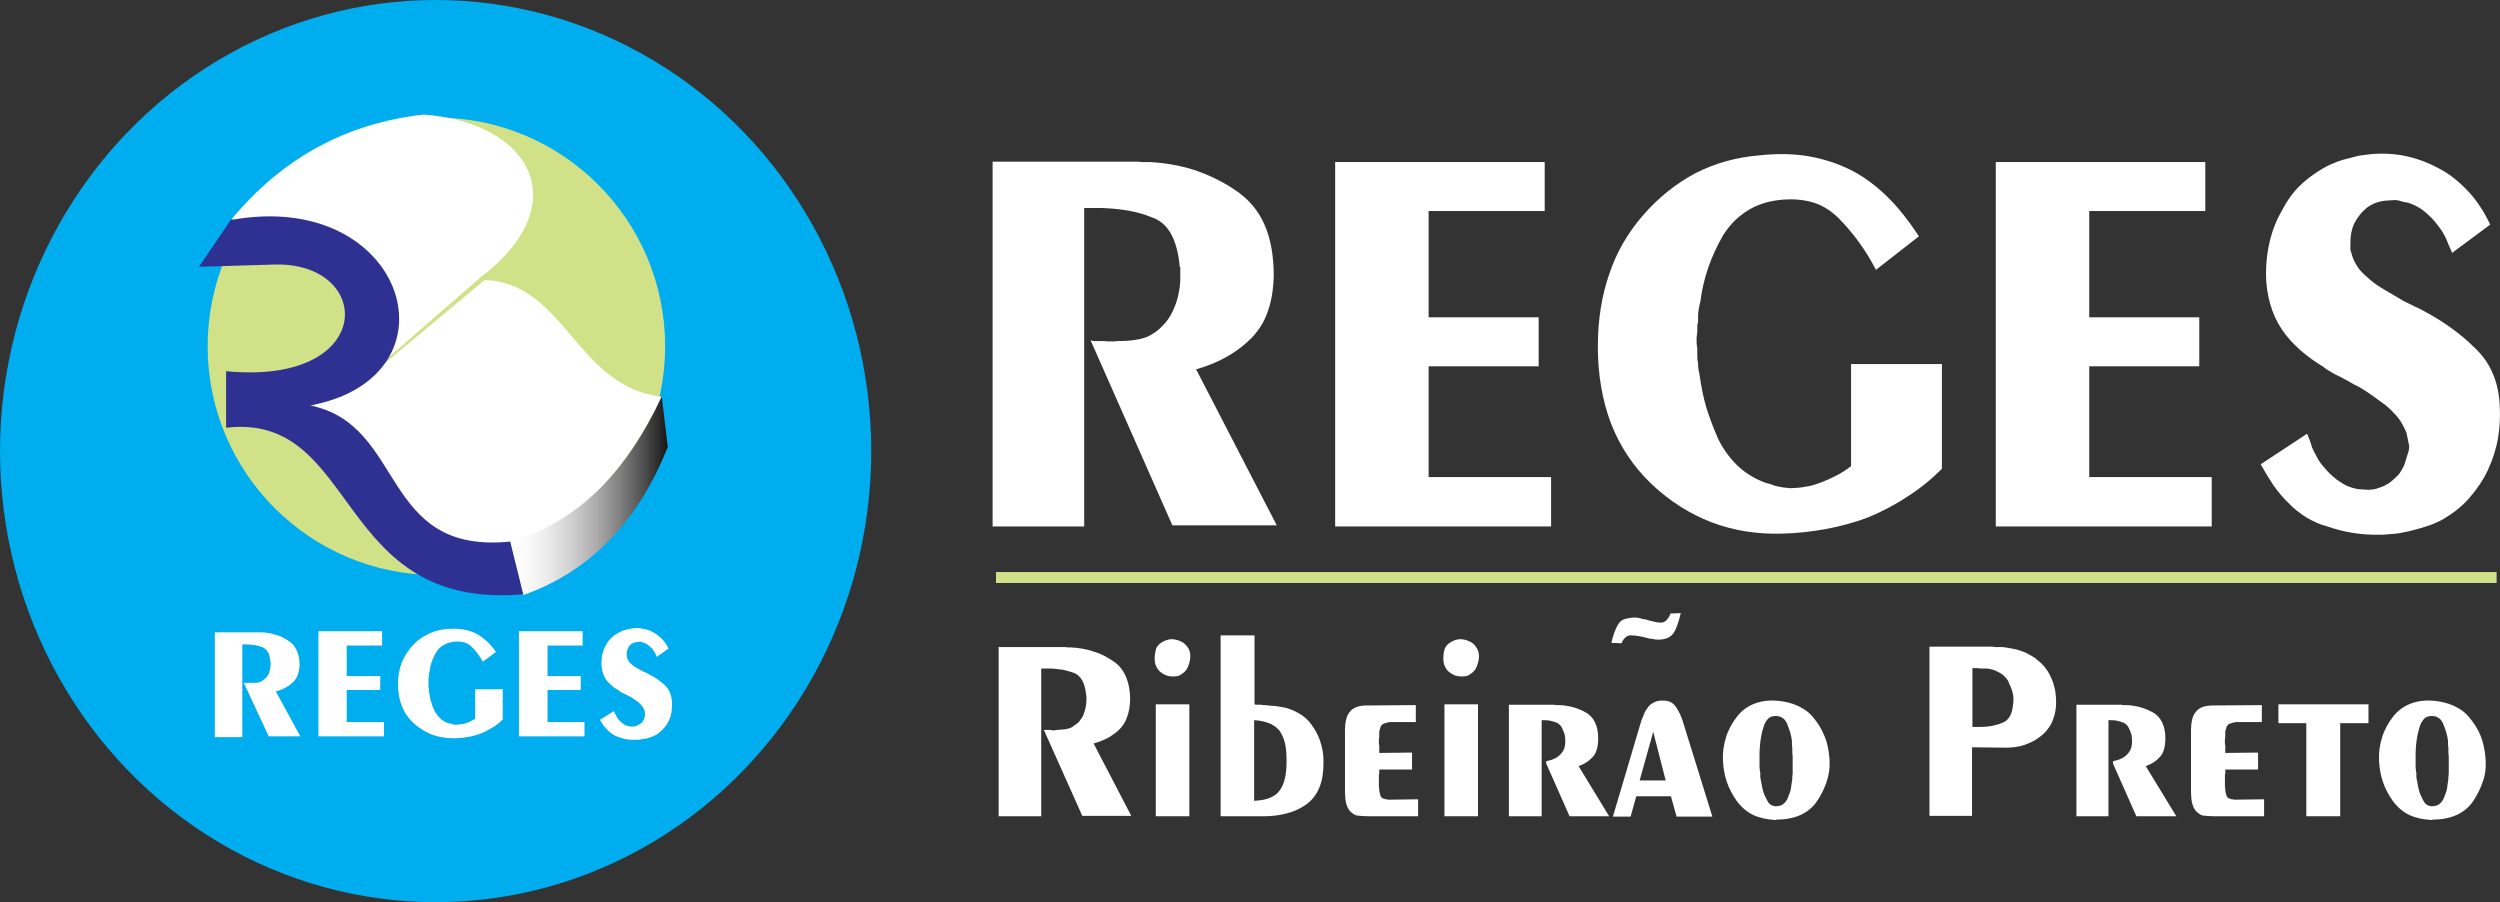 <svg version="1.1" id="Isolation_Mode" xmlns="http://www.w3.org/2000/svg" xmlns:xlink="http://www.w3.org/1999/xlink" x="0px"
	 y="0px" viewBox="0 0 663.4 239.4" enable-background="new 0 0 663.4 239.4" xml:space="preserve">
<rect x="0" y="0" width="663.4" height="239.4" fill="#333333" stroke="none"/>
<ellipse fill-rule="evenodd" clip-rule="evenodd" fill="#00ADEE" cx="115.6" cy="119.7" rx="115.6" ry="119.7"/>
<circle fill-rule="evenodd" clip-rule="evenodd" fill="#D1E187" cx="115.8" cy="91.9" r="60.7"/>
<path fill-rule="evenodd" clip-rule="evenodd" fill="#FFFFFF" d="M112.4,30.4C91.9,32.7,75,41.9,61.5,58.1l30.9,15.3l8.1,23.7
	l26.9-23.4C153.1,54.2,140.9,32.5,112.4,30.4z"/>
<path fill-rule="evenodd" clip-rule="evenodd" fill="#FFFFFF" d="M128.6,74.3l-26,21.7l-19.7,11.3c20.8,10.5,25.4,42.4,52.9,36.7
	c14.7-3.5,28.2-15.2,39.9-38.7C152.8,102.7,150.1,75.1,128.6,74.3z"/>
<path fill-rule="evenodd" clip-rule="evenodd" fill="#2E3191" d="M135.5,143.7c-34.8,3.6-27.7-31-53.2-36.1
	c40.8-7.6,25.5-57.8-21.1-49.2l-8.4,12.4l19.9-0.6c26.6-0.8,27.3,32.2-12.7,28.3v15c35.5-4.1,28.5,48.6,78.9,44.2L135.5,143.7z"/>
<g>
	<path fill="#FFFFFF" d="M75.7,182.5c0.8-0.4,1.4-0.9,2-1.4c0.6-0.6,1-1.2,1.3-2c0.3-0.8,0.5-1.7,0.5-2.7c0-1.5-0.3-2.8-0.8-3.9
		c-0.5-1.1-1.3-2-2.4-2.6c-1-0.7-2.1-1.2-3.3-1.5c-1.2-0.4-2.4-0.6-3.7-0.6c0,0-0.1,0-0.1,0c0,0-0.1,0-0.1,0c0,0-0.1,0-0.1,0
		c0,0-0.1,0-0.1,0c0,0-0.1,0-0.1,0c-0.1,0-0.1,0-0.2,0H57v27.8h7.3V171c0.1,0,0.1,0,0.1,0c0,0,0,0,0.1,0c0,0,0.1,0,0.1,0
		c0,0,0.1,0,0.1,0c0.1,0,0.2,0,0.2,0c0.1,0,0.2,0,0.2,0c0.1,0,0.2,0,0.2,0c0.1,0,0.2,0,0.2,0c0.7,0,1.4,0.1,2.1,0.2
		c0.7,0.1,1.3,0.3,1.9,0.5c0.6,0.2,1.1,0.6,1.5,1.2c0.4,0.6,0.6,1.4,0.7,2.4c0,0,0,0.1,0,0.1c0,0.1,0,0.1,0.1,0.1c0,0.1,0,0.1,0,0.1
		c0,0,0,0.1,0,0.1c0,0.1,0,0.2,0,0.3c0,0.1,0,0.2,0,0.3c0,0.4,0,0.7-0.1,1.1c-0.1,0.4-0.2,0.7-0.3,1.1c-0.1,0.4-0.3,0.7-0.5,1
		c-0.2,0.3-0.5,0.5-0.8,0.8c-0.3,0.2-0.5,0.4-0.7,0.5c-0.2,0.1-0.5,0.2-0.8,0.3c-0.3,0.1-0.6,0.1-0.9,0.1c-0.3,0-0.6,0-0.9,0
		c-0.1,0-0.3,0-0.4,0s-0.2,0-0.3,0c0,0-0.1,0-0.1,0c-0.1,0-0.1,0-0.2,0c0,0-0.1,0-0.1,0c-0.1,0-0.1,0-0.2,0c-0.1,0-0.1,0-0.2,0
		c-0.1,0-0.1,0-0.2,0c0,0-0.1,0-0.1,0c0,0-0.1,0-0.1,0c0,0-0.1,0-0.1,0c0,0-0.1,0-0.1,0l6.6,14.2h8.4l-6.5-11.9
		C74.2,183.2,75,182.9,75.7,182.5z"/>
	<polygon fill="#FFFFFF" points="92,183.1 100.9,183.1 100.9,179.4 92,179.4 92,171.3 101.4,171.3 101.4,167.5 84.5,167.5 
		84.5,195.4 101.9,195.4 101.9,191.6 92,191.6 	"/>
	<path fill="#FFFFFF" d="M126.1,190.7c-0.4,0.3-0.8,0.5-1.2,0.7c-0.4,0.2-0.9,0.4-1.3,0.5c-0.2,0.1-0.4,0.1-0.7,0.2
		c-0.2,0-0.4,0.1-0.7,0.1c-0.3,0-0.5,0.1-0.7,0.1c-0.2,0-0.4,0-0.7,0c-0.1,0-0.1,0-0.2,0c-0.1,0-0.1,0-0.2,0c-0.1,0-0.2,0-0.3-0.1
		c-0.1,0-0.1,0-0.2-0.1c-0.1-0.1-0.3-0.1-0.5-0.1s-0.3-0.1-0.5-0.1c-0.8-0.3-1.5-0.7-2.1-1.3c-0.6-0.6-1.1-1.2-1.5-2
		c-0.4-0.8-0.7-1.6-0.9-2.4c-0.3-0.8-0.4-1.6-0.5-2.5c0-0.1-0.1-0.3-0.1-0.4c0-0.1,0-0.3,0-0.5c0-0.1-0.1-0.3-0.1-0.4
		c0-0.1,0-0.3,0-0.4c0-0.1,0-0.3,0-0.4c0-0.1,0-0.3,0-0.5c0-0.1,0-0.3,0-0.4c0-0.1,0-0.3,0-0.4c0-0.1,0-0.2,0-0.3
		c0-0.1,0-0.2,0.1-0.3c0-0.1,0-0.2,0-0.3c0-0.1,0-0.2,0-0.3c0-0.2,0-0.3,0.1-0.5c0-0.2,0.1-0.3,0.1-0.5c0.1-0.9,0.3-1.8,0.6-2.6
		c0.3-0.8,0.7-1.7,1.2-2.5c0.5-0.8,1.1-1.4,1.9-1.8c0.7-0.5,1.6-0.7,2.6-0.9c1-0.1,1.9-0.1,2.7,0.1c0.8,0.2,1.5,0.6,2.1,1.2
		c0.6,0.5,1.1,1.1,1.6,1.8c0.5,0.7,1,1.4,1.4,2.2l3.5-2.6c-0.8-1.2-1.7-2.2-2.6-3c-0.9-0.8-1.9-1.5-2.9-2c-1-0.5-2.1-0.8-3.4-1
		s-2.5-0.2-4-0.1c-1.9,0.1-3.6,0.6-5.2,1.4c-1.6,0.8-3,1.8-4.2,3.2c-1.2,1.4-2.2,2.9-2.8,4.6c-0.6,1.7-0.9,3.5-0.9,5.5
		c0,2.2,0.4,4.2,1.1,5.9s1.8,3.3,3.3,4.6c1.5,1.3,3.1,2.3,4.8,2.9c1.8,0.6,3.6,0.9,5.7,0.9c1.2,0,2.3-0.1,3.5-0.3
		c1.2-0.2,2.3-0.5,3.4-0.9c1.1-0.4,2.2-1,3.2-1.6c1-0.6,2-1.3,2.8-2.2v-8h-7.3V190.7z"/>
	<polygon fill="#FFFFFF" points="145.3,183.1 154.1,183.1 154.1,179.4 145.3,179.4 145.3,171.3 154.6,171.3 154.6,167.5 
		137.7,167.5 137.7,195.4 155.1,195.4 155.1,191.6 145.3,191.6 	"/>
	<path fill="#FFFFFF" d="M178.3,186c-0.1-0.9-0.3-1.7-0.6-2.4c-0.3-0.7-0.8-1.3-1.4-1.9c-0.6-0.5-1.2-1-1.9-1.5
		c-0.7-0.5-1.4-0.9-2.1-1.2c-0.1-0.1-0.3-0.2-0.5-0.3c-0.2-0.1-0.4-0.2-0.6-0.3c-0.2-0.1-0.4-0.2-0.7-0.3c-0.2-0.1-0.4-0.2-0.7-0.4
		c-0.4-0.2-0.7-0.4-1.1-0.6c-0.4-0.2-0.7-0.5-1.1-0.8c-0.3-0.3-0.6-0.5-0.8-0.9c-0.2-0.3-0.4-0.7-0.4-1c0-0.1-0.1-0.1-0.1-0.2
		c0-0.1,0-0.1,0-0.2c0-0.1,0-0.1,0-0.2c0-0.1,0-0.1,0-0.2c0-0.3,0-0.6,0.1-0.9c0.1-0.3,0.2-0.5,0.3-0.8c0.1-0.3,0.3-0.5,0.5-0.7
		c0.2-0.2,0.4-0.4,0.7-0.5c0.1-0.1,0.3-0.2,0.5-0.2c0.2-0.1,0.3-0.1,0.5-0.1c0.2,0,0.4,0,0.5-0.1c0.2,0,0.3,0,0.5,0
		c0.1,0,0.2,0,0.3,0c0.1,0,0.2,0,0.2,0.1c0.1,0,0.2,0,0.2,0.1c0.1,0,0.2,0,0.3,0.1c0.2,0.1,0.4,0.1,0.5,0.2c0.2,0.1,0.3,0.2,0.5,0.3
		c0.3,0.2,0.6,0.4,0.8,0.7c0.3,0.2,0.5,0.5,0.7,0.8c0.1,0.1,0.2,0.3,0.3,0.4c0.1,0.2,0.2,0.3,0.2,0.4c0.1,0.2,0.1,0.3,0.2,0.5
		c0.1,0.2,0.1,0.3,0.2,0.4l3.1-2.2c-0.5-1-1.1-1.9-1.8-2.6c-0.7-0.7-1.5-1.3-2.4-1.8c-0.9-0.5-1.9-0.8-2.8-0.9c-1-0.2-2-0.2-2.9,0
		c-0.3,0-0.5,0.1-0.7,0.1c-0.2,0.1-0.5,0.1-0.7,0.2c-0.3,0.1-0.5,0.1-0.7,0.2s-0.4,0.2-0.7,0.3c-0.8,0.4-1.5,0.8-2.2,1.4
		c-0.6,0.6-1.2,1.2-1.6,2c-0.5,0.8-0.8,1.6-1,2.4c-0.2,0.8-0.3,1.7-0.3,2.6c0,0.8,0.1,1.6,0.3,2.3c0.2,0.7,0.5,1.4,0.9,2
		c0.4,0.6,0.9,1.1,1.5,1.6c0.5,0.5,1.2,0.9,1.9,1.3c0.1,0.1,0.2,0.1,0.2,0.2c0.1,0.1,0.2,0.1,0.3,0.2c0.1,0.1,0.2,0.2,0.4,0.2
		c0.1,0.1,0.2,0.1,0.4,0.2c0.1,0.1,0.2,0.1,0.4,0.2c0.1,0.1,0.3,0.1,0.4,0.2c0.1,0.1,0.3,0.2,0.4,0.2c0.1,0.1,0.3,0.1,0.4,0.2
		c0.4,0.2,0.7,0.4,1.1,0.7c0.3,0.2,0.7,0.5,1,0.7c0.3,0.3,0.6,0.5,0.9,0.8c0.2,0.3,0.4,0.5,0.6,0.8c0,0.1,0.1,0.1,0.1,0.2
		c0,0.1,0,0.1,0.1,0.2c0,0.1,0.1,0.2,0.1,0.2c0,0.1,0,0.1,0,0.2c0,0.1,0.1,0.2,0.1,0.4c0,0.1,0,0.3,0.1,0.4c0,0.2,0,0.4-0.1,0.7
		c-0.1,0.2-0.1,0.4-0.2,0.7c-0.1,0.2-0.2,0.4-0.3,0.6c-0.1,0.2-0.3,0.4-0.5,0.5c-0.2,0.2-0.4,0.3-0.6,0.4c-0.2,0.1-0.4,0.2-0.6,0.3
		c-0.2,0.1-0.4,0.1-0.7,0.2c-0.2,0-0.4,0-0.7,0c-0.2,0-0.4,0-0.6-0.1c-0.2,0-0.4-0.1-0.5-0.1c-0.2-0.1-0.4-0.1-0.5-0.2
		c-0.2-0.1-0.3-0.2-0.5-0.3c-0.3-0.2-0.6-0.5-0.8-0.7c-0.3-0.3-0.5-0.5-0.7-0.8c-0.2-0.3-0.4-0.6-0.5-0.9c-0.2-0.3-0.3-0.6-0.5-1
		l-3.7,2.3c0.3,0.6,0.7,1.1,1,1.6c0.4,0.5,0.8,0.9,1.2,1.3c0.4,0.4,0.9,0.8,1.4,1.1c0.5,0.3,1.1,0.5,1.7,0.7c0.3,0.1,0.7,0.2,1,0.3
		c0.3,0.1,0.7,0.2,1,0.2c0.3,0.1,0.7,0.1,1,0.1c0.4,0,0.7,0,1.1,0c0.2,0,0.4,0,0.7,0c0.2,0,0.5,0,0.7-0.1c0.2,0,0.4-0.1,0.7-0.1
		c0.2,0,0.4-0.1,0.7-0.1c0.5-0.1,0.9-0.2,1.3-0.4c0.4-0.1,0.8-0.3,1.2-0.5c0.8-0.4,1.4-1,2-1.6c0.6-0.6,1.1-1.3,1.5-2.1
		c0.4-0.8,0.7-1.6,0.8-2.5C178.3,187.8,178.4,186.9,178.3,186z"/>
</g>
<linearGradient id="SVGID_1_" gradientUnits="userSpaceOnUse" x1="135.503" y1="131.551" x2="177.237" y2="131.551">
	<stop  offset="0" style="stop-color:#FFFFFF"/>
	<stop  offset="0.106" style="stop-color:#FAFAFA"/>
	<stop  offset="0.236" style="stop-color:#EBEBEB"/>
	<stop  offset="0.379" style="stop-color:#D2D2D2"/>
	<stop  offset="0.531" style="stop-color:#AFAFAF"/>
	<stop  offset="0.691" style="stop-color:#828282"/>
	<stop  offset="0.854" style="stop-color:#4C4C4C"/>
	<stop  offset="1" style="stop-color:#151515"/>
</linearGradient>
<path fill="url(#SVGID_1_)" d="M177.2,118.6c-8.4,21.1-21.7,33.4-38.3,39.3l-3.5-14.2c18.1-5.1,31.1-18.8,40.2-38.5L177.2,118.6z"/>
<g>
	<path fill="#FFFFFF" d="M659.6,201.8c-0.1-1.8-0.4-3.6-0.9-5.3s-1.4-3.4-2.5-4.9c-1.1-1.6-2.4-2.9-3.9-3.7
		c-1.5-0.9-3.3-1.5-5.3-1.8c-2.7-0.4-5-0.2-7,0.5c-2,0.7-3.7,1.9-5,3.6c-1.3,1.7-2.3,3.5-2.9,5.5c-0.6,1.9-0.9,4-0.8,6.1
		c0.1,2,0.4,3.8,1,5.6c0.6,1.8,1.5,3.5,2.7,5.2c1.2,1.6,2.7,2.9,4.4,3.7c1.8,0.8,3.8,1.2,6,1.3v-0.1c2.4,0,4.6-0.4,6.4-1.2
		c1.8-0.8,3.3-2,4.4-3.6c1.1-1.6,2-3.4,2.6-5.2C659.5,205.7,659.7,203.8,659.6,201.8z M649.8,201.1c0,0.4,0,0.7,0,1v0.1
		c0,0.3,0,0.7,0,1s0,0.8,0,1.3c0,0.2,0,0.5,0,0.7s0,0.5-0.1,0.7c0,0.3,0,0.5,0,0.8c0,0.3-0.1,0.5-0.1,0.7c-0.1,0.7-0.2,1.4-0.3,2.1
		c-0.2,0.7-0.4,1.3-0.7,2c-0.2,0.6-0.5,1.1-0.9,1.5c-0.4,0.4-0.8,0.7-1.3,0.8c-0.7,0.2-1.4,0.2-1.9,0c-0.5-0.2-1-0.5-1.3-1.1
		c-0.3-0.5-0.6-1.1-0.9-1.8c-0.3-0.6-0.4-1.3-0.6-2c-0.1-0.4-0.1-0.7-0.2-1.1s-0.1-0.7-0.2-1c-0.1-0.4-0.1-0.7-0.1-1
		c0-0.3,0-0.5,0-0.8c0,0,0-0.1,0-0.1c-0.1,0-0.1,0-0.1,0c0,0,0-0.1,0-0.1s0-0.1,0-0.2s0-0.1,0-0.2c-0.1-0.4-0.1-0.8-0.1-1.2
		c0-0.5,0-1,0-1.6c0-0.6,0-1.2,0-1.8c0-0.6,0.1-1.2,0.1-1.8c0.1-1,0.2-2,0.4-2.9c0.2-0.9,0.4-1.8,0.7-2.6c0.3-0.8,0.7-1.4,1.2-1.9
		c0.5-0.4,1.1-0.6,1.9-0.6s1.3,0.2,1.8,0.5c0.5,0.3,0.9,0.9,1.2,1.5c0.3,0.7,0.5,1.4,0.8,2.2c0.2,0.8,0.4,1.5,0.5,2.4
		c0,0.2,0,0.4,0,0.5c0,0.2,0,0.4,0,0.6c0.1,0.4,0.1,0.7,0.1,1.1c0,0.3,0,0.7,0,1C649.8,200.2,649.8,200.7,649.8,201.1z"/>
	<polygon fill="#FFFFFF" points="612,216.6 621,216.6 621,191.9 628.5,191.9 628.5,186.9 604.6,186.9 604.6,191.9 612,191.9 
		612,216.6 612,216.6 	"/>
	<path fill="#FFFFFF" d="M587.5,216.6h13.3v-4.5l-7.3,0.1c-0.1,0-0.1,0-0.2,0c-0.1,0-0.1,0-0.3,0h-0.2c-0.1,0-0.1,0-0.3-0.1
		c-0.1,0-0.2,0-0.3,0c-0.1,0-0.2-0.1-0.3-0.1c-0.1,0-0.1-0.1-0.2-0.1c-0.1,0-0.1,0-0.2,0c-0.2-0.1-0.3-0.2-0.4-0.3
		c-0.1-0.1-0.2-0.3-0.3-0.5c-0.1-0.2-0.1-0.5-0.2-0.8c-0.1-0.3-0.1-0.6-0.1-0.9c-0.1-0.3-0.1-0.6-0.1-1c0-0.3,0-0.6,0-1
		c0-0.1,0-0.2,0-0.2s0-0.1,0-0.2c0,0,0-0.1,0-0.2c0-0.1,0-0.2,0-0.2c0-0.1,0-0.2,0-0.2s0-0.1,0-0.2c0,0,0-0.1,0-0.2
		c0-0.1,0-0.2,0-0.2c0-0.1,0-0.2,0-0.2c0-0.1,0-0.1,0.1-0.2c0-0.1,0-0.2,0-0.2c0-0.1,0-0.1,0-0.2c0-0.1,0-0.2,0-0.2s0-0.1,0-0.2
		c0,0,0-0.1,0-0.2c0-0.1,0-0.2,0-0.2h8.7v-4.5l-8.7,0.1c0-0.1,0-0.2,0-0.3c0-0.1,0-0.2,0-0.4c0-0.1,0-0.3,0-0.4s0-0.3,0-0.4
		c0-0.1,0-0.2,0-0.3c0-0.1,0-0.2,0-0.3c-0.1-0.1-0.1-0.2-0.1-0.3c0-0.1,0-0.2,0-0.3c0-0.2,0-0.5,0-0.7s0-0.5,0.1-0.7
		c0-0.1,0-0.3,0-0.5c0-0.2,0-0.4,0-0.5c0-0.2,0-0.4,0-0.5c0-0.2,0-0.3,0.1-0.5c0.1-0.4,0.2-0.7,0.3-1c0.2-0.3,0.4-0.4,0.6-0.6
		c0.3-0.1,0.6-0.2,0.9-0.3c0.3-0.1,0.6-0.1,0.9-0.2h6.9v-4.5l-12.9,0.1c-1.1,0-2,0.1-2.8,0.4c-0.8,0.3-1.4,0.7-1.8,1.3
		c-0.5,0.5-0.8,1.2-1,2.1c-0.2,0.8-0.3,1.8-0.3,2.9v16.2c0,1.1,0.1,2.1,0.3,3c0.2,0.8,0.5,1.5,1,2.1c0.5,0.5,1.1,1,1.8,1.2
		C585.5,216.5,586.4,216.6,587.5,216.6L587.5,216.6L587.5,216.6L587.5,216.6L587.5,216.6L587.5,216.6z"/>
	<path fill="#FFFFFF" d="M551,216.6h8.5v-25.5c0.7,0,1.3,0,2,0.1c0.6,0.1,1.2,0.3,1.8,0.5c0.6,0.2,1,0.6,1.4,1.1
		c0.3,0.5,0.6,1.2,0.9,2.1c0.2,1.1,0.2,2,0.1,2.8c-0.1,0.8-0.4,1.5-0.9,2.1c-0.5,0.6-1,1.1-1.7,1.4c-0.7,0.4-1.5,0.6-2.4,0.8v0.6
		l6.2,14h10.6l-8.1-13.3c0.8-0.3,1.5-0.6,2.2-1.1c0.7-0.4,1.2-1,1.7-1.5c0.5-0.6,0.8-1.3,1-2.1c0.2-0.8,0.3-1.7,0.3-2.7
		c0-1.7-0.3-3.1-0.9-4.3c-0.6-1.2-1.4-2-2.5-2.6c-1.1-0.6-2.3-1.1-3.5-1.4c-1.2-0.3-2.5-0.5-3.9-0.5c-0.1,0-0.1,0-0.2,0
		s-0.1,0-0.2,0c-0.1,0-0.1,0-0.2,0c-0.1,0-0.1-0.1-0.2-0.1H551V216.6L551,216.6L551,216.6L551,216.6L551,216.6L551,216.6L551,216.6z
		"/>
	<path fill="#FFFFFF" d="M545.4,183.5c-0.1-0.8-0.4-1.6-0.6-2.4c-0.3-0.8-0.6-1.5-1-2.3c-0.4-0.7-0.9-1.4-1.4-2
		c-0.7-0.8-1.5-1.5-2.4-2.2c-0.9-0.6-1.8-1.1-2.7-1.5c-1-0.4-1.9-0.7-2.9-0.9c-1-0.2-2-0.4-3-0.5c-0.2,0-0.5,0-0.7,0
		c-0.2,0-0.4,0-0.6,0c-0.2,0-0.5,0-0.7,0c-0.2,0-0.4-0.1-0.6-0.1H512v44.9h11.3v-18.2l9.1,0.1c1.6,0,3.2-0.2,4.7-0.7
		c1.5-0.5,2.8-1.1,4.1-2.1c1.3-0.9,2.3-2.1,3.1-3.5c0.7-1.4,1.2-3.1,1.3-5c0-0.1,0-0.2,0-0.3c0-0.1,0-0.2,0-0.3c0-0.1,0-0.2,0-0.3
		s0-0.2,0-0.4C545.6,185.1,545.5,184.3,545.4,183.5z M533.6,189.6c-0.5,1-1.1,1.7-2,2.1c-0.9,0.4-1.9,0.7-2.9,0.9
		c-1,0.2-2,0.3-3.1,0.3c-0.1,0-0.2,0-0.3,0c-0.1,0-0.2,0-0.3,0c-0.1,0-0.1,0-0.2,0c-0.1,0-0.1,0-0.2,0c-0.1,0-0.2,0-0.3,0
		c-0.1,0-0.2,0-0.3,0c-0.1,0-0.1,0-0.2,0s-0.1,0-0.2,0h-0.1c-0.1,0-0.1,0-0.1-0.1v-15.5c0.1,0,0.1,0,0.2,0h0.1c0.1,0,0.1,0,0.2,0
		c0.3,0,0.6,0,0.8,0c0.3,0,0.5,0,0.8,0.1c0.3,0,0.6,0,0.8,0c0.3,0,0.5,0,0.8,0c0.6,0,1.1,0.2,1.7,0.3c0.5,0.2,1.1,0.4,1.6,0.7
		c0.6,0.3,1.2,0.7,1.7,1.3c0.5,0.5,0.9,1.1,1.1,1.8c0.3,0.6,0.6,1.3,0.8,2c0.2,0.7,0.3,1.4,0.3,2.2
		C534.2,187.3,534,188.6,533.6,189.6z"/>
	<path fill="#FFFFFF" d="M485.5,201.8c-0.1-1.8-0.4-3.6-0.9-5.3c-0.6-1.7-1.4-3.4-2.5-4.9c-1.1-1.6-2.4-2.9-3.9-3.7
		c-1.5-0.9-3.3-1.5-5.3-1.8c-2.7-0.4-5-0.2-7,0.5c-2,0.7-3.7,1.9-5,3.6c-1.3,1.7-2.3,3.5-2.9,5.5c-0.6,1.9-0.9,4-0.8,6.1
		c0.1,2,0.4,3.8,1,5.6c0.6,1.8,1.5,3.5,2.7,5.2c1.2,1.6,2.7,2.9,4.4,3.7c1.8,0.8,3.8,1.2,6,1.3v-0.1c2.4,0,4.6-0.4,6.4-1.2
		c1.8-0.8,3.3-2,4.4-3.6c1.1-1.6,2-3.4,2.6-5.2C485.3,205.7,485.6,203.8,485.5,201.8z M475.7,201.1c0,0.4,0,0.7,0,1v0.1
		c0,0.3,0,0.7,0,1s0,0.8,0,1.3c0,0.2,0,0.5,0,0.7s0,0.5-0.1,0.7c0,0.3,0,0.5,0,0.8c0,0.3-0.1,0.5-0.1,0.7c-0.1,0.7-0.2,1.4-0.3,2.1
		c-0.2,0.7-0.4,1.3-0.7,2c-0.2,0.6-0.5,1.1-0.9,1.5c-0.4,0.4-0.8,0.7-1.3,0.8c-0.7,0.2-1.4,0.2-1.9,0c-0.5-0.2-1-0.5-1.3-1.1
		c-0.3-0.5-0.6-1.1-0.9-1.8c-0.3-0.6-0.4-1.3-0.6-2c-0.1-0.4-0.1-0.7-0.2-1.1c-0.1-0.3-0.1-0.7-0.2-1c-0.1-0.4-0.1-0.7-0.1-1
		c0-0.3,0-0.5,0-0.8c0,0,0-0.1,0-0.1c-0.1,0-0.1,0-0.1,0c0,0,0-0.1,0-0.1s0-0.1,0-0.2s0-0.1,0-0.2c-0.1-0.4-0.1-0.8-0.1-1.2
		c0-0.5,0-1,0-1.6c0-0.6,0-1.2,0-1.8c0-0.6,0.1-1.2,0.1-1.8c0.1-1,0.2-2,0.4-2.9c0.2-0.9,0.4-1.8,0.7-2.6c0.3-0.8,0.7-1.4,1.2-1.9
		c0.5-0.4,1.1-0.6,1.9-0.6c0.7,0,1.3,0.2,1.8,0.5s0.9,0.9,1.2,1.5c0.3,0.7,0.5,1.4,0.8,2.2c0.2,0.8,0.4,1.5,0.5,2.4
		c0,0.2,0,0.4,0,0.5c0,0.2,0,0.4,0,0.6c0.1,0.4,0.1,0.7,0.1,1.1c0,0.3,0,0.7,0,1C475.7,200.2,475.7,200.7,475.7,201.1z"/>
	<path fill="#FFFFFF" d="M446,162.7l-2.7,0.1c-0.3,0.8-0.7,1.4-1.2,1.9c-0.5,0.4-1,0.6-1.6,0.5c-0.6,0-1.2-0.1-1.8-0.3
		c-0.7-0.1-1.3-0.3-1.9-0.5c-0.1,0-0.1,0-0.2,0c-0.1,0-0.1,0-0.2-0.1c-0.1,0-0.1,0-0.2,0c-0.1,0-0.1,0-0.2,0c-0.1,0-0.2-0.1-0.3-0.1
		c-0.1,0-0.2-0.1-0.3-0.1c-0.7-0.2-1.5-0.3-2.3-0.2c-0.8,0.1-1.5,0.2-2.3,0.5c-0.7,0.3-1.3,0.9-1.8,2c-0.5,1-1,2.4-1.4,4.2l2.7,0.1
		c0.3-0.8,0.7-1.3,1.2-1.7c0.4-0.3,0.9-0.5,1.5-0.4c0.6,0,1.2,0.1,1.8,0.2c0.6,0.1,1.3,0.2,1.9,0.4c0.1,0,0.2,0.1,0.4,0.1
		c0.1,0,0.3,0.1,0.4,0.1c0.1,0,0.2,0.1,0.4,0.1c0.1,0,0.3,0,0.4,0c0.8,0.2,1.6,0.3,2.3,0.2c0.7,0,1.4-0.2,2.1-0.5
		c0.7-0.3,1.4-1,1.9-2.1C445.1,166,445.6,164.5,446,162.7L446,162.7L446,162.7z"/>
	<path fill="#FFFFFF" d="M446.7,191.9c-0.2-0.8-0.5-1.5-0.8-2.2c-0.3-0.7-0.7-1.4-1.1-2c-0.4-0.6-0.9-1.1-1.5-1.4
		c-0.6-0.3-1.4-0.4-2.3-0.4c-0.9,0-1.7,0.2-2.3,0.6c-0.6,0.3-1.2,0.8-1.6,1.5c-0.5,0.6-0.8,1.3-1.1,2.1c-0.3,0.7-0.6,1.5-0.8,2.3
		l-7.2,24.3h4.7l1.5-5.4h9.2l1.5,5.4h9.5L446.7,191.9z M435.1,207.1l3.6-12.9l3.3,12.9H435.1z"/>
	<path fill="#FFFFFF" d="M400.6,216.6h8.5v-25.5c0.7,0,1.3,0,2,0.1c0.6,0.1,1.2,0.3,1.8,0.5c0.6,0.2,1,0.6,1.4,1.1
		c0.3,0.5,0.6,1.2,0.9,2.1c0.2,1.1,0.2,2,0.1,2.8c-0.1,0.8-0.4,1.5-0.9,2.1c-0.5,0.6-1,1.1-1.7,1.4c-0.7,0.4-1.5,0.6-2.4,0.8v0.6
		l6.2,14H427l-8.1-13.3c0.8-0.3,1.5-0.6,2.2-1.1c0.7-0.4,1.2-1,1.7-1.5c0.5-0.6,0.8-1.3,1-2.1c0.2-0.8,0.3-1.7,0.3-2.7
		c0-1.7-0.3-3.1-0.9-4.3c-0.6-1.2-1.4-2-2.5-2.6c-1.1-0.6-2.3-1.1-3.5-1.4c-1.2-0.3-2.5-0.5-3.9-0.5c-0.1,0-0.1,0-0.2,0
		c-0.1,0-0.1,0-0.2,0c-0.1,0-0.1,0-0.2,0c-0.1,0-0.1-0.1-0.2-0.1h-12.1V216.6L400.6,216.6L400.6,216.6L400.6,216.6L400.6,216.6
		L400.6,216.6L400.6,216.6z"/>
	<path fill="#FFFFFF" d="M383,174.6L383,174.6c0,0.9,0.1,1.6,0.4,2.2c0.3,0.6,0.6,1.1,1.1,1.5c0.5,0.4,1,0.7,1.5,0.9
		c0.6,0.2,1.1,0.3,1.7,0.3c0.5,0,0.9,0,1.4-0.1c0.5-0.1,0.9-0.4,1.3-0.7c0.5-0.3,0.8-0.7,1.1-1.1c0.3-0.5,0.5-1,0.7-1.7
		c0.3-1,0.3-1.8,0.2-2.6c-0.2-0.8-0.5-1.4-1-2c-0.5-0.6-1.1-1-1.7-1.2c-0.6-0.3-1.3-0.4-2-0.5c-0.6,0-1.1,0.1-1.7,0.3
		c-0.5,0.2-1.1,0.5-1.6,0.9s-0.9,0.9-1.1,1.6C383.1,173.1,383,173.8,383,174.6L383,174.6z"/>
	<polygon fill="#FFFFFF" points="383.3,216.6 392.2,216.6 392.2,186.9 383.3,186.9 383.3,216.6 383.3,216.6 	"/>
	<path fill="#FFFFFF" d="M363,216.6h13.3v-4.5l-7.3,0.1c-0.1,0-0.1,0-0.2,0c-0.1,0-0.1,0-0.3,0h-0.2c-0.1,0-0.1,0-0.3-0.1
		c-0.1,0-0.2,0-0.3,0c-0.1,0-0.2-0.1-0.3-0.1c-0.1,0-0.1-0.1-0.2-0.1c-0.1,0-0.1,0-0.2,0c-0.2-0.1-0.3-0.2-0.4-0.3s-0.2-0.3-0.3-0.5
		c-0.1-0.2-0.1-0.5-0.2-0.8c-0.1-0.3-0.1-0.6-0.1-0.9c-0.1-0.3-0.1-0.6-0.1-1c0-0.3,0-0.6,0-1c0-0.1,0-0.2,0-0.2s0-0.1,0-0.2
		c0,0,0-0.1,0-0.2c0-0.1,0-0.2,0-0.2c0-0.1,0-0.2,0-0.2s0-0.1,0-0.2c0,0,0-0.1,0-0.2c0-0.1,0-0.2,0-0.2c0-0.1,0-0.2,0-0.2
		c0-0.1,0-0.1,0.1-0.2c0-0.1,0-0.2,0-0.2c0-0.1,0-0.1,0-0.2c0-0.1,0-0.2,0-0.2s0-0.1,0-0.2c0,0,0-0.1,0-0.2c0-0.1,0-0.2,0-0.2h8.7
		v-4.5l-8.7,0.1c0-0.1,0-0.2,0-0.3c0-0.1,0-0.2,0-0.4c0-0.1,0-0.3,0-0.4s0-0.3,0-0.4c0-0.1,0-0.2,0-0.3c0-0.1,0-0.2,0-0.3
		c-0.1-0.1-0.1-0.2-0.1-0.3c0-0.1,0-0.2,0-0.3c0-0.2,0-0.5,0-0.7s0-0.5,0.1-0.7c0-0.1,0-0.3,0-0.5c0-0.2,0-0.4,0-0.5
		c0-0.2,0-0.4,0-0.5c0-0.2,0-0.3,0.1-0.5c0.1-0.4,0.2-0.7,0.3-1c0.2-0.3,0.4-0.4,0.6-0.6c0.3-0.1,0.6-0.2,0.9-0.3
		c0.3-0.1,0.6-0.1,0.9-0.2h6.9v-4.5l-12.9,0.1c-1.1,0-2,0.1-2.8,0.4c-0.8,0.3-1.4,0.7-1.8,1.3c-0.5,0.5-0.8,1.2-1,2.1
		c-0.2,0.8-0.3,1.8-0.3,2.9v16.2c0,1.1,0.1,2.1,0.3,3c0.2,0.8,0.5,1.5,1,2.1c0.5,0.5,1.1,1,1.8,1.2C361,216.5,361.9,216.6,363,216.6
		L363,216.6L363,216.6L363,216.6L363,216.6L363,216.6z"/>
	<path fill="#FFFFFF" d="M350.8,198.4c-0.3-1.3-0.7-2.5-1.3-3.7c-0.6-1.2-1.3-2.2-2.1-3.2c-0.8-0.9-1.8-1.7-2.9-2.3
		c-0.7-0.4-1.5-0.8-2.2-1c-0.7-0.3-1.5-0.5-2.3-0.6c-0.7-0.1-1.5-0.3-2.3-0.3s-1.5-0.2-2.3-0.2c-0.1,0-0.2,0-0.3,0
		c-0.1,0-0.2,0-0.3-0.1c-0.1,0-0.2,0-0.3,0s-0.2,0-0.3,0c-0.2,0-0.5,0-0.7,0c-0.2,0-0.4,0-0.6-0.1v-18.3h-9v48h11.6
		c2.2,0,4.3-0.3,6.1-0.8c1.9-0.5,3.6-1.3,5.1-2.4c1.5-1.1,2.6-2.5,3.4-4.4c0.8-1.9,1.1-4.1,1.1-6.8
		C351.2,200.9,351.1,199.6,350.8,198.4z M341,206.4c-0.3,1.3-0.7,2.4-1.4,3.3c-0.6,0.9-1.4,1.5-2.6,2c-1.1,0.5-2.5,0.7-4.2,0.8
		v-21.4c1.6,0.1,3,0.4,4.2,0.9c1.1,0.5,2,1.2,2.6,2c0.6,0.9,1.1,2,1.4,3.3c0.3,1.3,0.4,2.9,0.4,4.6
		C341.4,203.6,341.3,205.1,341,206.4z"/>
	<path fill="#FFFFFF" d="M306.4,174.6L306.4,174.6c0,0.9,0.1,1.6,0.4,2.2c0.3,0.6,0.6,1.1,1.1,1.5c0.5,0.4,1,0.7,1.5,0.9
		c0.6,0.2,1.1,0.3,1.7,0.3c0.5,0,0.9,0,1.4-0.1c0.5-0.1,0.9-0.4,1.3-0.7c0.5-0.3,0.8-0.7,1.1-1.1c0.3-0.5,0.5-1,0.7-1.7
		c0.3-1,0.3-1.8,0.2-2.6s-0.5-1.4-1-2c-0.5-0.6-1.1-1-1.7-1.2c-0.6-0.3-1.3-0.4-2-0.5c-0.6,0-1.1,0.1-1.7,0.3
		c-0.5,0.2-1.1,0.5-1.6,0.9s-0.9,0.9-1.1,1.6C306.6,173.1,306.4,173.8,306.4,174.6L306.4,174.6z"/>
	<polygon fill="#FFFFFF" points="306.7,216.6 315.6,216.6 315.6,186.9 306.7,186.9 306.7,216.6 306.7,216.6 	"/>
	<path fill="#FFFFFF" d="M265,216.6h11.3v-39.2c0.1,0,0.2,0,0.2,0c0,0,0.1,0,0.1,0c0.1,0,0.1,0,0.2,0c0.1,0,0.1,0,0.2,0
		c0.1,0,0.2,0,0.4,0c0.1,0,0.3,0,0.4,0c0.1,0,0.2,0,0.4,0c0.1,0,0.3,0,0.4,0c1.1,0,2.2,0.2,3.3,0.3c1,0.2,2,0.5,2.9,0.8
		c1,0.3,1.7,1,2.3,1.9c0.6,1,0.9,2.2,1.1,3.8c0,0,0,0.1,0,0.2c0,0.1,0,0.2,0.1,0.2c0,0.1,0,0.2,0,0.2s0,0.1,0,0.2c0,0.1,0,0.3,0,0.4
		c0,0.1,0,0.3,0,0.4c0,0.6-0.1,1.2-0.2,1.8c-0.1,0.6-0.3,1.2-0.5,1.8c-0.2,0.6-0.5,1.1-0.9,1.6c-0.3,0.5-0.7,0.9-1.2,1.2
		c-0.4,0.3-0.8,0.6-1.1,0.8c-0.4,0.2-0.8,0.3-1.2,0.4c-0.5,0.1-0.9,0.2-1.4,0.2c-0.5,0-0.9,0.1-1.4,0.1c-0.2,0-0.4,0.1-0.6,0.1
		c-0.2,0-0.3,0-0.4,0c-0.1,0-0.1,0-0.2,0c-0.1,0-0.2,0-0.3-0.1c-0.1,0-0.1,0-0.2,0c-0.1,0-0.2,0-0.3,0c-0.1,0-0.2,0-0.3,0
		c-0.1,0-0.2,0-0.3,0c-0.1,0-0.1,0-0.2,0c-0.1,0-0.1,0-0.2,0c-0.1,0-0.1,0-0.2,0c-0.1,0-0.1,0-0.2,0l10.2,22.8h13l-10-19.2
		c1.4-0.4,2.6-0.9,3.8-1.5c1.2-0.7,2.2-1.4,3.1-2.3c0.9-0.9,1.6-2,2-3.3c0.5-1.3,0.7-2.7,0.8-4.4c0-2.5-0.4-4.6-1.2-6.4
		c-0.8-1.8-2-3.2-3.7-4.2c-1.6-1.1-3.3-1.9-5.1-2.4c-1.8-0.6-3.7-0.9-5.7-1c-0.1,0-0.1,0-0.2,0c-0.1,0-0.1,0-0.2,0
		c-0.1,0-0.1,0-0.2,0c-0.1,0-0.1,0-0.2,0c-0.1,0-0.1,0-0.2,0c-0.1,0-0.2,0-0.3-0.1H265V216.6L265,216.6L265,216.6L265,216.6
		L265,216.6z"/>
</g>
<path fill-rule="evenodd" clip-rule="evenodd" fill="#D1E187" d="M264.3,154.7v-2.9h398.2v2.9H264.3z"/>
<g>
	<path fill="#FFFFFF" d="M612.2,115.1l-12.3,8.1c1.1,2,2.2,3.8,3.4,5.6c1.2,1.7,2.5,3.3,4,4.7c1.4,1.5,3,2.7,4.7,3.8
		c1.7,1,3.6,1.9,5.6,2.4c1.1,0.4,2.2,0.7,3.3,1c1.1,0.3,2.2,0.5,3.4,0.7c1.1,0.2,2.2,0.3,3.4,0.4c1.2,0.1,2.4,0.1,3.6,0.1
		c0.7,0,1.4,0,2.2-0.1c0.7-0.1,1.5-0.1,2.4-0.2c0.7-0.1,1.4-0.2,2.2-0.4c0.7-0.1,1.4-0.3,2.2-0.5c1.6-0.4,3-0.8,4.4-1.3
		c1.4-0.5,2.7-1.1,3.9-1.8c2.5-1.5,4.8-3.3,6.7-5.5c1.9-2.2,3.6-4.6,4.9-7.4c1.3-2.8,2.2-5.6,2.7-8.6c0.5-3,0.6-6,0.4-9
		c-0.2-3.2-0.9-6-2-8.4c-1.1-2.5-2.7-4.6-4.7-6.5c-1.9-1.9-4-3.6-6.2-5.2c-2.2-1.6-4.5-3-6.9-4.3c-0.5-0.3-1.1-0.6-1.7-0.9
		c-0.7-0.3-1.4-0.6-2.1-1c-0.7-0.3-1.4-0.7-2.2-1.1c-0.7-0.4-1.4-0.9-2.2-1.3c-1.2-0.7-2.4-1.4-3.7-2.2c-1.3-0.8-2.4-1.7-3.5-2.7
		c-1.1-0.9-2-1.9-2.7-3c-0.7-1.1-1.2-2.3-1.5-3.6c-0.1-0.2-0.2-0.4-0.2-0.6c0-0.2,0-0.4,0-0.6c0-0.2,0-0.4,0-0.6c0-0.2,0-0.4,0-0.6
		c0-1.1,0.1-2.1,0.3-3c0.2-0.9,0.5-1.9,1-2.7c0.5-0.9,1.1-1.7,1.7-2.4c0.7-0.7,1.4-1.4,2.3-1.9c0.5-0.3,1-0.5,1.5-0.7
		c0.5-0.2,1.1-0.3,1.5-0.4c0.6-0.1,1.2-0.2,1.7-0.2c0.5,0,1.1-0.1,1.7-0.1c0.4,0,0.7,0,1,0.1c0.3,0.1,0.6,0.1,0.8,0.2
		c0.2,0.1,0.5,0.2,0.8,0.2c0.3,0.1,0.6,0.1,1,0.2c0.6,0.2,1.2,0.4,1.8,0.7c0.6,0.3,1.1,0.6,1.6,0.9c1,0.7,1.9,1.5,2.7,2.3
		c0.8,0.8,1.6,1.8,2.4,2.9c0.4,0.5,0.7,1,1,1.6c0.3,0.5,0.6,1.1,0.8,1.6c0.2,0.6,0.5,1.2,0.7,1.7c0.2,0.5,0.5,1.1,0.7,1.6l10.1-7.5
		c-1.7-3.6-3.7-6.6-6.1-9.1c-2.4-2.5-5-4.6-8.1-6.1c-3-1.6-6.1-2.6-9.3-3.2c-3.2-0.5-6.4-0.6-9.7-0.1c-0.8,0.1-1.7,0.2-2.4,0.4
		c-0.8,0.2-1.5,0.4-2.3,0.6c-0.8,0.2-1.6,0.4-2.4,0.7c-0.7,0.3-1.4,0.6-2.2,0.9c-2.7,1.3-5,2.9-7.2,4.8c-2.1,1.9-3.9,4.2-5.3,6.9
		c-1.6,2.7-2.7,5.4-3.4,8.2c-0.7,2.8-1.1,5.8-1.1,9c0,2.9,0.4,5.5,1.1,8c0.7,2.5,1.7,4.7,3.1,6.8c1.4,2.1,3.1,3.9,4.9,5.5
		c1.8,1.6,3.9,3.1,6.2,4.5c0.2,0.2,0.5,0.4,0.8,0.6c0.3,0.2,0.6,0.4,1,0.6c0.4,0.3,0.8,0.5,1.2,0.7c0.4,0.2,0.8,0.4,1.2,0.6
		c0.4,0.2,0.8,0.4,1.3,0.7c0.5,0.2,0.9,0.5,1.3,0.7c0.5,0.3,1,0.6,1.4,0.8c0.5,0.2,1,0.5,1.4,0.7c1.2,0.7,2.4,1.5,3.5,2.3
		c1.1,0.8,2.3,1.7,3.3,2.4c1.1,0.9,2,1.8,2.8,2.7c0.8,0.9,1.4,1.8,1.9,2.8c0.1,0.2,0.2,0.4,0.3,0.6c0.1,0.2,0.2,0.4,0.3,0.6
		c0.1,0.3,0.2,0.5,0.3,0.7c0.1,0.2,0.1,0.4,0.1,0.6c0.1,0.4,0.2,0.8,0.3,1.3c0.1,0.4,0.1,0.9,0.3,1.4c0,0.8-0.1,1.6-0.4,2.3
		c-0.2,0.7-0.5,1.5-0.7,2.3c-0.2,0.7-0.6,1.4-1,2.1c-0.4,0.7-0.9,1.3-1.5,1.8c-0.6,0.6-1.2,1.1-1.9,1.6c-0.7,0.4-1.4,0.8-2.1,1
		c-0.7,0.3-1.4,0.5-2.2,0.6c-0.7,0.1-1.4,0.1-2.2,0c-0.7,0-1.4-0.1-2-0.2c-0.6-0.1-1.2-0.3-1.8-0.5c-0.6-0.2-1.2-0.5-1.7-0.8
		c-0.5-0.3-1.1-0.7-1.7-1.1c-1-0.8-1.9-1.6-2.7-2.5c-0.8-0.9-1.6-1.8-2.2-2.8c-0.6-1.1-1.2-2.2-1.7-3.3
		C613.2,117.4,612.7,116.3,612.2,115.1L612.2,115.1L612.2,115.1z"/>
	<polygon fill="#FFFFFF" points="529.6,139.7 586.9,139.7 586.9,126.6 554.4,126.6 554.4,97.2 583.6,97.2 583.6,84.2 554.4,84.2 
		554.4,56 585.2,56 585.2,43 529.6,43 529.6,139.7 529.6,139.7 	"/>
	<path fill="#FFFFFF" d="M515.3,124.4V96.6h-24.1v27.1c-1.3,1-2.7,1.9-4.1,2.6c-1.4,0.7-2.9,1.4-4.4,1.9c-0.7,0.3-1.4,0.5-2.2,0.7
		c-0.7,0.1-1.4,0.3-2.2,0.4c-0.8,0.1-1.6,0.2-2.4,0.2c-0.7,0.1-1.4,0-2.2-0.1c-0.2,0-0.5,0-0.7-0.1c-0.2,0-0.5-0.1-0.7-0.1
		c-0.4-0.1-0.7-0.2-0.9-0.2c-0.2,0-0.5-0.1-0.7-0.2c-0.5-0.2-1-0.4-1.5-0.5s-1.1-0.3-1.5-0.5c-2.7-1.1-5-2.6-6.9-4.5
		c-1.9-1.9-3.6-4.2-4.9-6.9c-1.2-2.7-2.2-5.4-3.1-8.2c-0.8-2.8-1.4-5.7-1.8-8.7c-0.1-0.5-0.2-1-0.3-1.5c-0.1-0.5-0.1-1-0.1-1.6
		c-0.1-0.5-0.2-1-0.2-1.5c0-0.5,0-1,0-1.5c0-0.5,0-1-0.1-1.5c-0.1-0.5-0.1-1-0.1-1.6c0-0.5,0-1,0.1-1.5c0.1-0.5,0.1-1,0.1-1.5
		c0-0.3,0-0.6,0-0.9c0-0.3,0.1-0.6,0.2-0.9c0-0.3,0-0.6,0-0.9c0-0.3,0-0.6,0-0.9c0-0.6,0.1-1.2,0.2-1.8c0.1-0.6,0.2-1.2,0.4-1.8
		c0.4-3.2,1.1-6.2,2.1-9.1c1-2.9,2.3-5.7,3.9-8.5c1.7-2.7,3.7-4.8,6.2-6.4c2.4-1.6,5.3-2.6,8.5-3c3.3-0.4,6.2-0.2,8.8,0.5
		c2.6,0.7,4.9,2.1,7,4.1c1.9,1.9,3.7,4,5.4,6.3c1.7,2.3,3.3,4.9,4.7,7.6l11.4-8.9c-2.7-4.1-5.5-7.7-8.5-10.6c-3-2.9-6.2-5.3-9.6-7
		c-3.4-1.7-7.1-2.9-11-3.6c-4-0.7-8.3-0.8-13-0.3c-6.3,0.5-12,2.1-17.1,4.7c-5.1,2.7-9.8,6.4-13.9,11.1c-4.1,4.7-7.2,10-9.1,15.8
		c-2,5.8-3,12.2-3,19.1c0,7.6,1.2,14.4,3.5,20.5c2.4,6.1,5.9,11.4,10.8,16.1c4.8,4.5,10.1,7.9,15.9,10.1c5.8,2.2,12,3.2,18.7,3
		c3.9-0.1,7.7-0.5,11.5-1.2c3.8-0.7,7.6-1.7,11.3-3.1c3.6-1.5,7.1-3.3,10.4-5.5C509.3,129.8,512.4,127.3,515.3,124.4L515.3,124.4
		L515.3,124.4z"/>
	<polygon fill="#FFFFFF" points="354.3,139.7 411.6,139.7 411.6,126.6 379.1,126.6 379.1,97.2 408.3,97.2 408.3,84.2 379.1,84.2 
		379.1,56 409.9,56 409.9,43 354.3,43 354.3,139.7 354.3,139.7 	"/>
	<path fill="#FFFFFF" d="M263.6,139.7h24.1V55.2c0.2,0,0.4,0,0.5,0c0.1,0,0.2,0,0.3,0c0.1,0,0.2,0,0.4,0c0.1,0,0.2,0,0.4,0
		c0.2,0,0.5,0,0.8,0c0.3,0,0.6,0,0.8,0c0.2,0,0.5,0,0.8,0c0.3,0,0.6,0,0.8,0c2.4,0.1,4.7,0.3,7,0.7c2.2,0.4,4.3,1,6.2,1.8
		c2.1,0.7,3.7,2.1,4.9,4.1c1.2,2.1,2,4.8,2.4,8.3c0,0.1,0,0.2,0,0.4c0,0.2,0.1,0.3,0.2,0.4c0,0.2,0,0.4,0,0.5c0,0.1,0,0.3,0,0.5
		c0,0.3,0,0.6,0,0.9c0,0.3,0,0.6,0,0.9c0,1.3-0.1,2.6-0.4,3.9c-0.2,1.3-0.6,2.6-1.1,3.8c-0.5,1.3-1.1,2.4-1.8,3.4
		c-0.7,1-1.6,1.9-2.5,2.7c-0.8,0.7-1.7,1.2-2.4,1.6c-0.8,0.4-1.7,0.7-2.6,0.9c-1,0.2-1.9,0.3-2.9,0.4c-1,0.1-1.9,0.1-2.9,0.1
		c-0.5,0.1-0.9,0.1-1.3,0.1c-0.4,0-0.7,0-0.9,0c-0.1,0-0.3,0-0.5,0c-0.2,0-0.4,0-0.6-0.1c-0.1,0-0.3,0-0.5,0s-0.4,0-0.6,0
		c-0.2,0-0.5,0-0.6,0c-0.2,0-0.4,0-0.6,0c-0.1,0-0.2,0-0.4,0c-0.1,0-0.2,0-0.4,0c-0.1,0-0.2,0-0.4-0.1c-0.1,0-0.2-0.1-0.4-0.1
		l21.7,49.1h27.7l-21.4-41.4c2.9-0.8,5.6-1.9,8.1-3.3c2.5-1.4,4.7-3.1,6.6-5c1.9-2,3.4-4.3,4.3-7c1-2.7,1.5-5.9,1.6-9.5
		c0-5.3-0.8-9.9-2.5-13.7c-1.7-3.8-4.3-6.8-7.8-9.1c-3.4-2.3-7-4-10.8-5.3c-3.8-1.2-7.8-1.9-12-2.1c-0.1,0-0.2,0-0.4,0
		c-0.1,0-0.2,0-0.4,0c-0.1,0-0.2,0-0.4,0c-0.1,0-0.2,0-0.4,0c-0.1,0-0.3,0-0.5,0c-0.2,0-0.4,0-0.6-0.1h-38.8V139.7L263.6,139.7
		L263.6,139.7L263.6,139.7L263.6,139.7z"/>
</g>
</svg>

